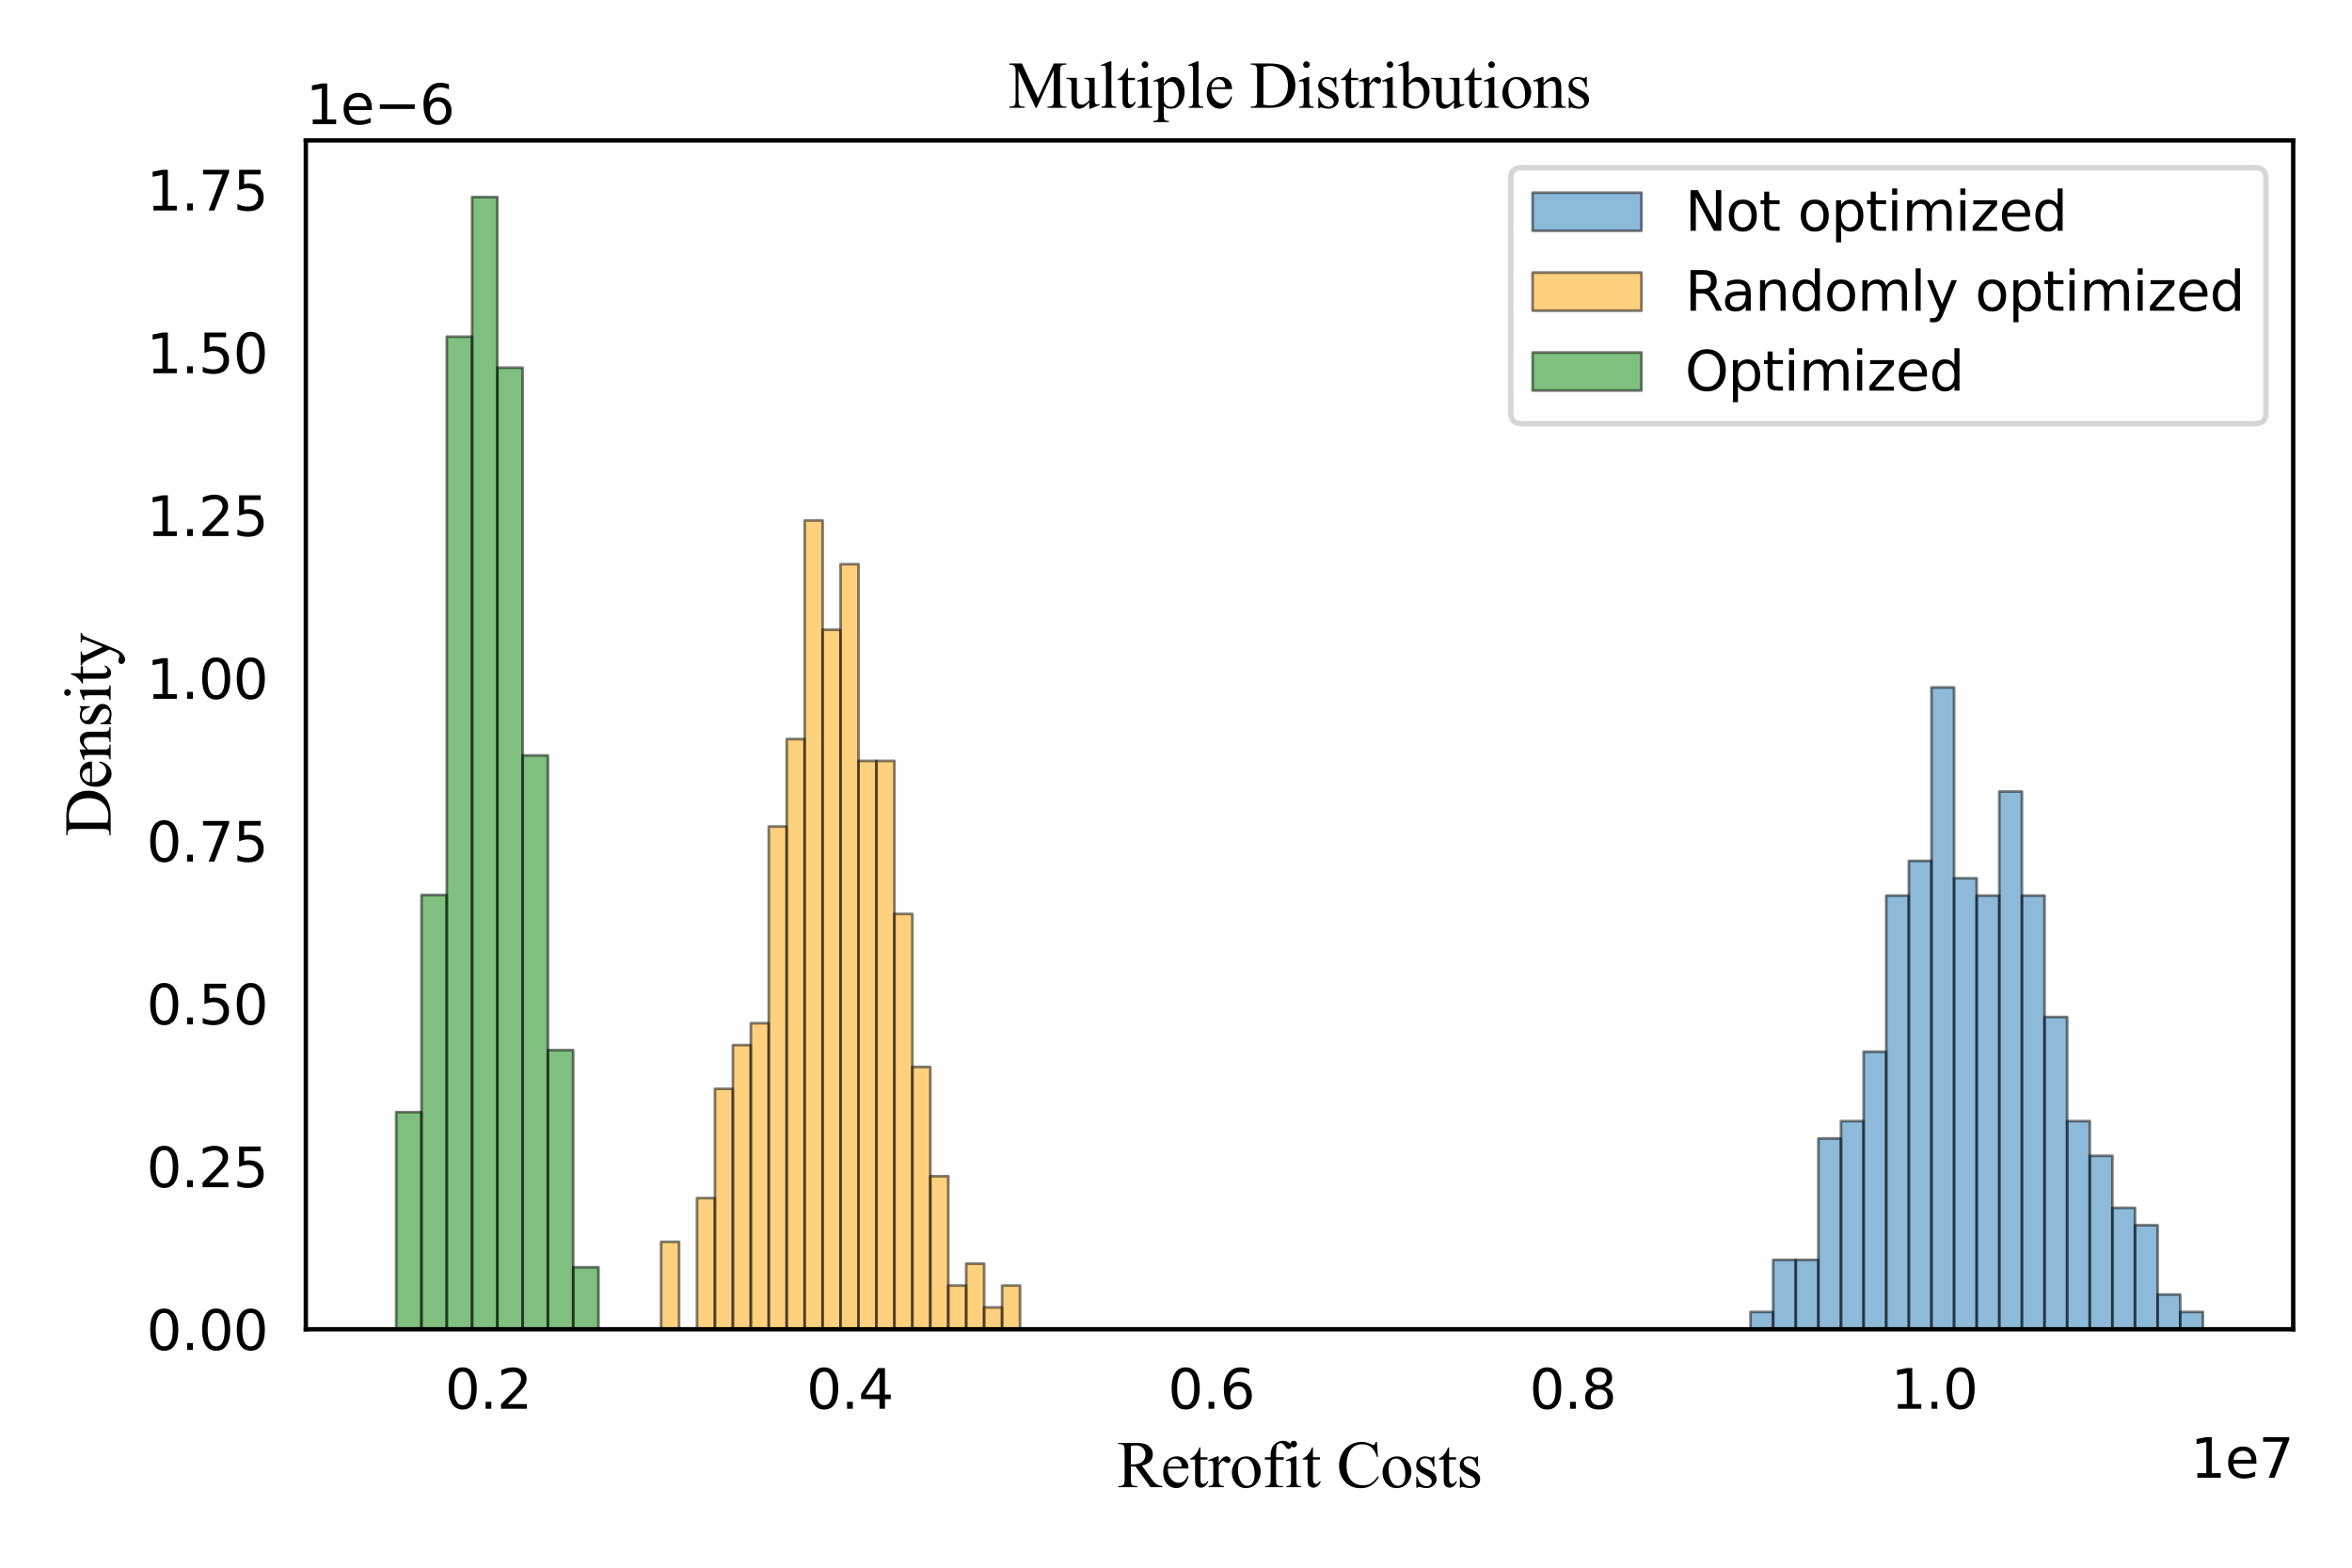 <?xml version="1.0" encoding="utf-8" standalone="no"?>
<!DOCTYPE svg PUBLIC "-//W3C//DTD SVG 1.1//EN"
  "http://www.w3.org/Graphics/SVG/1.1/DTD/svg11.dtd">
<svg xmlns:xlink="http://www.w3.org/1999/xlink" width="432pt" height="288pt" viewBox="0 0 432 288" xmlns="http://www.w3.org/2000/svg" version="1.1">
 <defs>
  <style type="text/css">*{stroke-linejoin: round; stroke-linecap: butt}</style>
 </defs>
 <g id="figure_1">
  <g id="patch_1">
   <path d="M 0 288 
L 432 288 
L 432 0 
L 0 0 
z
" style="fill: #ffffff"/>
  </g>
  <g id="axes_1">
   <g id="patch_2">
    <path d="M 56.175 244.2 
L 421.2 244.2 
L 421.2 25.8 
L 56.175 25.8 
z
" style="fill: #ffffff"/>
   </g>
   <g id="patch_3">
    <path d="M 321.527 244.2 
L 325.681 244.2 
L 325.681 241.013 
L 321.527 241.013 
z
" clip-path="url(#p2fab0745d8)" style="fill: #1f77b4; opacity: 0.5; stroke: #000000; stroke-width: 0.5; stroke-linejoin: miter"/>
   </g>
   <g id="patch_4">
    <path d="M 325.681 244.2 
L 329.835 244.2 
L 329.835 231.453 
L 325.681 231.453 
z
" clip-path="url(#p2fab0745d8)" style="fill: #1f77b4; opacity: 0.5; stroke: #000000; stroke-width: 0.5; stroke-linejoin: miter"/>
   </g>
   <g id="patch_5">
    <path d="M 329.835 244.2 
L 333.989 244.2 
L 333.989 231.453 
L 329.835 231.453 
z
" clip-path="url(#p2fab0745d8)" style="fill: #1f77b4; opacity: 0.5; stroke: #000000; stroke-width: 0.5; stroke-linejoin: miter"/>
   </g>
   <g id="patch_6">
    <path d="M 333.989 244.2 
L 338.143 244.2 
L 338.143 209.146 
L 333.989 209.146 
z
" clip-path="url(#p2fab0745d8)" style="fill: #1f77b4; opacity: 0.5; stroke: #000000; stroke-width: 0.5; stroke-linejoin: miter"/>
   </g>
   <g id="patch_7">
    <path d="M 338.143 244.2 
L 342.297 244.2 
L 342.297 205.96 
L 338.143 205.96 
z
" clip-path="url(#p2fab0745d8)" style="fill: #1f77b4; opacity: 0.5; stroke: #000000; stroke-width: 0.5; stroke-linejoin: miter"/>
   </g>
   <g id="patch_8">
    <path d="M 342.297 244.2 
L 346.452 244.2 
L 346.452 193.213 
L 342.297 193.213 
z
" clip-path="url(#p2fab0745d8)" style="fill: #1f77b4; opacity: 0.5; stroke: #000000; stroke-width: 0.5; stroke-linejoin: miter"/>
   </g>
   <g id="patch_9">
    <path d="M 346.452 244.2 
L 350.606 244.2 
L 350.606 164.533 
L 346.452 164.533 
z
" clip-path="url(#p2fab0745d8)" style="fill: #1f77b4; opacity: 0.5; stroke: #000000; stroke-width: 0.5; stroke-linejoin: miter"/>
   </g>
   <g id="patch_10">
    <path d="M 350.606 244.2 
L 354.76 244.2 
L 354.76 158.159 
L 350.606 158.159 
z
" clip-path="url(#p2fab0745d8)" style="fill: #1f77b4; opacity: 0.5; stroke: #000000; stroke-width: 0.5; stroke-linejoin: miter"/>
   </g>
   <g id="patch_11">
    <path d="M 354.76 244.2 
L 358.914 244.2 
L 358.914 126.292 
L 354.76 126.292 
z
" clip-path="url(#p2fab0745d8)" style="fill: #1f77b4; opacity: 0.5; stroke: #000000; stroke-width: 0.5; stroke-linejoin: miter"/>
   </g>
   <g id="patch_12">
    <path d="M 358.914 244.2 
L 363.068 244.2 
L 363.068 161.346 
L 358.914 161.346 
z
" clip-path="url(#p2fab0745d8)" style="fill: #1f77b4; opacity: 0.5; stroke: #000000; stroke-width: 0.5; stroke-linejoin: miter"/>
   </g>
   <g id="patch_13">
    <path d="M 363.068 244.2 
L 367.222 244.2 
L 367.222 164.533 
L 363.068 164.533 
z
" clip-path="url(#p2fab0745d8)" style="fill: #1f77b4; opacity: 0.5; stroke: #000000; stroke-width: 0.5; stroke-linejoin: miter"/>
   </g>
   <g id="patch_14">
    <path d="M 367.222 244.2 
L 371.376 244.2 
L 371.376 145.412 
L 367.222 145.412 
z
" clip-path="url(#p2fab0745d8)" style="fill: #1f77b4; opacity: 0.5; stroke: #000000; stroke-width: 0.5; stroke-linejoin: miter"/>
   </g>
   <g id="patch_15">
    <path d="M 371.376 244.2 
L 375.53 244.2 
L 375.53 164.533 
L 371.376 164.533 
z
" clip-path="url(#p2fab0745d8)" style="fill: #1f77b4; opacity: 0.5; stroke: #000000; stroke-width: 0.5; stroke-linejoin: miter"/>
   </g>
   <g id="patch_16">
    <path d="M 375.53 244.2 
L 379.684 244.2 
L 379.684 186.839 
L 375.53 186.839 
z
" clip-path="url(#p2fab0745d8)" style="fill: #1f77b4; opacity: 0.5; stroke: #000000; stroke-width: 0.5; stroke-linejoin: miter"/>
   </g>
   <g id="patch_17">
    <path d="M 379.684 244.2 
L 383.838 244.2 
L 383.838 205.96 
L 379.684 205.96 
z
" clip-path="url(#p2fab0745d8)" style="fill: #1f77b4; opacity: 0.5; stroke: #000000; stroke-width: 0.5; stroke-linejoin: miter"/>
   </g>
   <g id="patch_18">
    <path d="M 383.838 244.2 
L 387.992 244.2 
L 387.992 212.333 
L 383.838 212.333 
z
" clip-path="url(#p2fab0745d8)" style="fill: #1f77b4; opacity: 0.5; stroke: #000000; stroke-width: 0.5; stroke-linejoin: miter"/>
   </g>
   <g id="patch_19">
    <path d="M 387.992 244.2 
L 392.146 244.2 
L 392.146 221.893 
L 387.992 221.893 
z
" clip-path="url(#p2fab0745d8)" style="fill: #1f77b4; opacity: 0.5; stroke: #000000; stroke-width: 0.5; stroke-linejoin: miter"/>
   </g>
   <g id="patch_20">
    <path d="M 392.146 244.2 
L 396.3 244.2 
L 396.3 225.08 
L 392.146 225.08 
z
" clip-path="url(#p2fab0745d8)" style="fill: #1f77b4; opacity: 0.5; stroke: #000000; stroke-width: 0.5; stroke-linejoin: miter"/>
   </g>
   <g id="patch_21">
    <path d="M 396.3 244.2 
L 400.454 244.2 
L 400.454 237.827 
L 396.3 237.827 
z
" clip-path="url(#p2fab0745d8)" style="fill: #1f77b4; opacity: 0.5; stroke: #000000; stroke-width: 0.5; stroke-linejoin: miter"/>
   </g>
   <g id="patch_22">
    <path d="M 400.454 244.2 
L 404.608 244.2 
L 404.608 241.013 
L 400.454 241.013 
z
" clip-path="url(#p2fab0745d8)" style="fill: #1f77b4; opacity: 0.5; stroke: #000000; stroke-width: 0.5; stroke-linejoin: miter"/>
   </g>
   <g id="patch_23">
    <path d="M 121.429 244.2 
L 124.725 244.2 
L 124.725 228.137 
L 121.429 228.137 
z
" clip-path="url(#p2fab0745d8)" style="fill: #ffa500; opacity: 0.5; stroke: #000000; stroke-width: 0.5; stroke-linejoin: miter"/>
   </g>
   <g id="patch_24">
    <path d="M 124.725 244.2 
L 128.022 244.2 
L 128.022 244.2 
L 124.725 244.2 
z
" clip-path="url(#p2fab0745d8)" style="fill: #ffa500; opacity: 0.5; stroke: #000000; stroke-width: 0.5; stroke-linejoin: miter"/>
   </g>
   <g id="patch_25">
    <path d="M 128.022 244.2 
L 131.318 244.2 
L 131.318 220.105 
L 128.022 220.105 
z
" clip-path="url(#p2fab0745d8)" style="fill: #ffa500; opacity: 0.5; stroke: #000000; stroke-width: 0.5; stroke-linejoin: miter"/>
   </g>
   <g id="patch_26">
    <path d="M 131.318 244.2 
L 134.615 244.2 
L 134.615 200.027 
L 131.318 200.027 
z
" clip-path="url(#p2fab0745d8)" style="fill: #ffa500; opacity: 0.5; stroke: #000000; stroke-width: 0.5; stroke-linejoin: miter"/>
   </g>
   <g id="patch_27">
    <path d="M 134.615 244.2 
L 137.911 244.2 
L 137.911 191.995 
L 134.615 191.995 
z
" clip-path="url(#p2fab0745d8)" style="fill: #ffa500; opacity: 0.5; stroke: #000000; stroke-width: 0.5; stroke-linejoin: miter"/>
   </g>
   <g id="patch_28">
    <path d="M 137.911 244.2 
L 141.208 244.2 
L 141.208 187.979 
L 137.911 187.979 
z
" clip-path="url(#p2fab0745d8)" style="fill: #ffa500; opacity: 0.5; stroke: #000000; stroke-width: 0.5; stroke-linejoin: miter"/>
   </g>
   <g id="patch_29">
    <path d="M 141.208 244.2 
L 144.504 244.2 
L 144.504 151.838 
L 141.208 151.838 
z
" clip-path="url(#p2fab0745d8)" style="fill: #ffa500; opacity: 0.5; stroke: #000000; stroke-width: 0.5; stroke-linejoin: miter"/>
   </g>
   <g id="patch_30">
    <path d="M 144.504 244.2 
L 147.8 244.2 
L 147.8 135.775 
L 144.504 135.775 
z
" clip-path="url(#p2fab0745d8)" style="fill: #ffa500; opacity: 0.5; stroke: #000000; stroke-width: 0.5; stroke-linejoin: miter"/>
   </g>
   <g id="patch_31">
    <path d="M 147.8 244.2 
L 151.097 244.2 
L 151.097 95.617 
L 147.8 95.617 
z
" clip-path="url(#p2fab0745d8)" style="fill: #ffa500; opacity: 0.5; stroke: #000000; stroke-width: 0.5; stroke-linejoin: miter"/>
   </g>
   <g id="patch_32">
    <path d="M 151.097 244.2 
L 154.393 244.2 
L 154.393 115.696 
L 151.097 115.696 
z
" clip-path="url(#p2fab0745d8)" style="fill: #ffa500; opacity: 0.5; stroke: #000000; stroke-width: 0.5; stroke-linejoin: miter"/>
   </g>
   <g id="patch_33">
    <path d="M 154.393 244.2 
L 157.69 244.2 
L 157.69 103.649 
L 154.393 103.649 
z
" clip-path="url(#p2fab0745d8)" style="fill: #ffa500; opacity: 0.5; stroke: #000000; stroke-width: 0.5; stroke-linejoin: miter"/>
   </g>
   <g id="patch_34">
    <path d="M 157.69 244.2 
L 160.986 244.2 
L 160.986 139.79 
L 157.69 139.79 
z
" clip-path="url(#p2fab0745d8)" style="fill: #ffa500; opacity: 0.5; stroke: #000000; stroke-width: 0.5; stroke-linejoin: miter"/>
   </g>
   <g id="patch_35">
    <path d="M 160.986 244.2 
L 164.283 244.2 
L 164.283 139.79 
L 160.986 139.79 
z
" clip-path="url(#p2fab0745d8)" style="fill: #ffa500; opacity: 0.5; stroke: #000000; stroke-width: 0.5; stroke-linejoin: miter"/>
   </g>
   <g id="patch_36">
    <path d="M 164.283 244.2 
L 167.579 244.2 
L 167.579 167.901 
L 164.283 167.901 
z
" clip-path="url(#p2fab0745d8)" style="fill: #ffa500; opacity: 0.5; stroke: #000000; stroke-width: 0.5; stroke-linejoin: miter"/>
   </g>
   <g id="patch_37">
    <path d="M 167.579 244.2 
L 170.875 244.2 
L 170.875 196.011 
L 167.579 196.011 
z
" clip-path="url(#p2fab0745d8)" style="fill: #ffa500; opacity: 0.5; stroke: #000000; stroke-width: 0.5; stroke-linejoin: miter"/>
   </g>
   <g id="patch_38">
    <path d="M 170.875 244.2 
L 174.172 244.2 
L 174.172 216.09 
L 170.875 216.09 
z
" clip-path="url(#p2fab0745d8)" style="fill: #ffa500; opacity: 0.5; stroke: #000000; stroke-width: 0.5; stroke-linejoin: miter"/>
   </g>
   <g id="patch_39">
    <path d="M 174.172 244.2 
L 177.468 244.2 
L 177.468 236.168 
L 174.172 236.168 
z
" clip-path="url(#p2fab0745d8)" style="fill: #ffa500; opacity: 0.5; stroke: #000000; stroke-width: 0.5; stroke-linejoin: miter"/>
   </g>
   <g id="patch_40">
    <path d="M 177.468 244.2 
L 180.765 244.2 
L 180.765 232.153 
L 177.468 232.153 
z
" clip-path="url(#p2fab0745d8)" style="fill: #ffa500; opacity: 0.5; stroke: #000000; stroke-width: 0.5; stroke-linejoin: miter"/>
   </g>
   <g id="patch_41">
    <path d="M 180.765 244.2 
L 184.061 244.2 
L 184.061 240.184 
L 180.765 240.184 
z
" clip-path="url(#p2fab0745d8)" style="fill: #ffa500; opacity: 0.5; stroke: #000000; stroke-width: 0.5; stroke-linejoin: miter"/>
   </g>
   <g id="patch_42">
    <path d="M 184.061 244.2 
L 187.358 244.2 
L 187.358 236.168 
L 184.061 236.168 
z
" clip-path="url(#p2fab0745d8)" style="fill: #ffa500; opacity: 0.5; stroke: #000000; stroke-width: 0.5; stroke-linejoin: miter"/>
   </g>
   <g id="patch_43">
    <path d="M 72.767 244.2 
L 77.413 244.2 
L 77.413 204.31 
L 72.767 204.31 
z
" clip-path="url(#p2fab0745d8)" style="fill: #008000; opacity: 0.5; stroke: #000000; stroke-width: 0.5; stroke-linejoin: miter"/>
   </g>
   <g id="patch_44">
    <path d="M 77.413 244.2 
L 82.059 244.2 
L 82.059 164.419 
L 77.413 164.419 
z
" clip-path="url(#p2fab0745d8)" style="fill: #008000; opacity: 0.5; stroke: #000000; stroke-width: 0.5; stroke-linejoin: miter"/>
   </g>
   <g id="patch_45">
    <path d="M 82.059 244.2 
L 86.705 244.2 
L 86.705 61.844 
L 82.059 61.844 
z
" clip-path="url(#p2fab0745d8)" style="fill: #008000; opacity: 0.5; stroke: #000000; stroke-width: 0.5; stroke-linejoin: miter"/>
   </g>
   <g id="patch_46">
    <path d="M 86.705 244.2 
L 91.351 244.2 
L 91.351 36.2 
L 86.705 36.2 
z
" clip-path="url(#p2fab0745d8)" style="fill: #008000; opacity: 0.5; stroke: #000000; stroke-width: 0.5; stroke-linejoin: miter"/>
   </g>
   <g id="patch_47">
    <path d="M 91.351 244.2 
L 95.997 244.2 
L 95.997 67.542 
L 91.351 67.542 
z
" clip-path="url(#p2fab0745d8)" style="fill: #008000; opacity: 0.5; stroke: #000000; stroke-width: 0.5; stroke-linejoin: miter"/>
   </g>
   <g id="patch_48">
    <path d="M 95.997 244.2 
L 100.642 244.2 
L 100.642 138.775 
L 95.997 138.775 
z
" clip-path="url(#p2fab0745d8)" style="fill: #008000; opacity: 0.5; stroke: #000000; stroke-width: 0.5; stroke-linejoin: miter"/>
   </g>
   <g id="patch_49">
    <path d="M 100.642 244.2 
L 105.288 244.2 
L 105.288 192.912 
L 100.642 192.912 
z
" clip-path="url(#p2fab0745d8)" style="fill: #008000; opacity: 0.5; stroke: #000000; stroke-width: 0.5; stroke-linejoin: miter"/>
   </g>
   <g id="patch_50">
    <path d="M 105.288 244.2 
L 109.934 244.2 
L 109.934 232.803 
L 105.288 232.803 
z
" clip-path="url(#p2fab0745d8)" style="fill: #008000; opacity: 0.5; stroke: #000000; stroke-width: 0.5; stroke-linejoin: miter"/>
   </g>
   <g id="matplotlib.axis_1">
    <g id="xtick_1">
     <g id="text_1">
      <!-- 0.2 -->
      <g transform="translate(81.732 258.798) scale(0.1 -0.1)">
       <defs>
        <path id="DejaVuSans-30" d="M 2034 4250 
Q 1547 4250 1301 3770 
Q 1056 3291 1056 2328 
Q 1056 1369 1301 889 
Q 1547 409 2034 409 
Q 2525 409 2770 889 
Q 3016 1369 3016 2328 
Q 3016 3291 2770 3770 
Q 2525 4250 2034 4250 
z
M 2034 4750 
Q 2819 4750 3233 4129 
Q 3647 3509 3647 2328 
Q 3647 1150 3233 529 
Q 2819 -91 2034 -91 
Q 1250 -91 836 529 
Q 422 1150 422 2328 
Q 422 3509 836 4129 
Q 1250 4750 2034 4750 
z
" transform="scale(0.016)"/>
        <path id="DejaVuSans-2e" d="M 684 794 
L 1344 794 
L 1344 0 
L 684 0 
L 684 794 
z
" transform="scale(0.016)"/>
        <path id="DejaVuSans-32" d="M 1228 531 
L 3431 531 
L 3431 0 
L 469 0 
L 469 531 
Q 828 903 1448 1529 
Q 2069 2156 2228 2338 
Q 2531 2678 2651 2914 
Q 2772 3150 2772 3378 
Q 2772 3750 2511 3984 
Q 2250 4219 1831 4219 
Q 1534 4219 1204 4116 
Q 875 4013 500 3803 
L 500 4441 
Q 881 4594 1212 4672 
Q 1544 4750 1819 4750 
Q 2544 4750 2975 4387 
Q 3406 4025 3406 3419 
Q 3406 3131 3298 2873 
Q 3191 2616 2906 2266 
Q 2828 2175 2409 1742 
Q 1991 1309 1228 531 
z
" transform="scale(0.016)"/>
       </defs>
       <use xlink:href="#DejaVuSans-30"/>
       <use xlink:href="#DejaVuSans-2e" x="63.623"/>
       <use xlink:href="#DejaVuSans-32" x="95.41"/>
      </g>
     </g>
    </g>
    <g id="xtick_2">
     <g id="text_2">
      <!-- 0.4 -->
      <g transform="translate(148.127 258.798) scale(0.1 -0.1)">
       <defs>
        <path id="DejaVuSans-34" d="M 2419 4116 
L 825 1625 
L 2419 1625 
L 2419 4116 
z
M 2253 4666 
L 3047 4666 
L 3047 1625 
L 3713 1625 
L 3713 1100 
L 3047 1100 
L 3047 0 
L 2419 0 
L 2419 1100 
L 313 1100 
L 313 1709 
L 2253 4666 
z
" transform="scale(0.016)"/>
       </defs>
       <use xlink:href="#DejaVuSans-30"/>
       <use xlink:href="#DejaVuSans-2e" x="63.623"/>
       <use xlink:href="#DejaVuSans-34" x="95.41"/>
      </g>
     </g>
    </g>
    <g id="xtick_3">
     <g id="text_3">
      <!-- 0.6 -->
      <g transform="translate(214.523 258.798) scale(0.1 -0.1)">
       <defs>
        <path id="DejaVuSans-36" d="M 2113 2584 
Q 1688 2584 1439 2293 
Q 1191 2003 1191 1497 
Q 1191 994 1439 701 
Q 1688 409 2113 409 
Q 2538 409 2786 701 
Q 3034 994 3034 1497 
Q 3034 2003 2786 2293 
Q 2538 2584 2113 2584 
z
M 3366 4563 
L 3366 3988 
Q 3128 4100 2886 4159 
Q 2644 4219 2406 4219 
Q 1781 4219 1451 3797 
Q 1122 3375 1075 2522 
Q 1259 2794 1537 2939 
Q 1816 3084 2150 3084 
Q 2853 3084 3261 2657 
Q 3669 2231 3669 1497 
Q 3669 778 3244 343 
Q 2819 -91 2113 -91 
Q 1303 -91 875 529 
Q 447 1150 447 2328 
Q 447 3434 972 4092 
Q 1497 4750 2381 4750 
Q 2619 4750 2861 4703 
Q 3103 4656 3366 4563 
z
" transform="scale(0.016)"/>
       </defs>
       <use xlink:href="#DejaVuSans-30"/>
       <use xlink:href="#DejaVuSans-2e" x="63.623"/>
       <use xlink:href="#DejaVuSans-36" x="95.41"/>
      </g>
     </g>
    </g>
    <g id="xtick_4">
     <g id="text_4">
      <!-- 0.8 -->
      <g transform="translate(280.919 258.798) scale(0.1 -0.1)">
       <defs>
        <path id="DejaVuSans-38" d="M 2034 2216 
Q 1584 2216 1326 1975 
Q 1069 1734 1069 1313 
Q 1069 891 1326 650 
Q 1584 409 2034 409 
Q 2484 409 2743 651 
Q 3003 894 3003 1313 
Q 3003 1734 2745 1975 
Q 2488 2216 2034 2216 
z
M 1403 2484 
Q 997 2584 770 2862 
Q 544 3141 544 3541 
Q 544 4100 942 4425 
Q 1341 4750 2034 4750 
Q 2731 4750 3128 4425 
Q 3525 4100 3525 3541 
Q 3525 3141 3298 2862 
Q 3072 2584 2669 2484 
Q 3125 2378 3379 2068 
Q 3634 1759 3634 1313 
Q 3634 634 3220 271 
Q 2806 -91 2034 -91 
Q 1263 -91 848 271 
Q 434 634 434 1313 
Q 434 1759 690 2068 
Q 947 2378 1403 2484 
z
M 1172 3481 
Q 1172 3119 1398 2916 
Q 1625 2713 2034 2713 
Q 2441 2713 2670 2916 
Q 2900 3119 2900 3481 
Q 2900 3844 2670 4047 
Q 2441 4250 2034 4250 
Q 1625 4250 1398 4047 
Q 1172 3844 1172 3481 
z
" transform="scale(0.016)"/>
       </defs>
       <use xlink:href="#DejaVuSans-30"/>
       <use xlink:href="#DejaVuSans-2e" x="63.623"/>
       <use xlink:href="#DejaVuSans-38" x="95.41"/>
      </g>
     </g>
    </g>
    <g id="xtick_5">
     <g id="text_5">
      <!-- 1.0 -->
      <g transform="translate(347.315 258.798) scale(0.1 -0.1)">
       <defs>
        <path id="DejaVuSans-31" d="M 794 531 
L 1825 531 
L 1825 4091 
L 703 3866 
L 703 4441 
L 1819 4666 
L 2450 4666 
L 2450 531 
L 3481 531 
L 3481 0 
L 794 0 
L 794 531 
z
" transform="scale(0.016)"/>
       </defs>
       <use xlink:href="#DejaVuSans-31"/>
       <use xlink:href="#DejaVuSans-2e" x="63.623"/>
       <use xlink:href="#DejaVuSans-30" x="95.41"/>
      </g>
     </g>
    </g>
    <g id="text_6">
     <!-- Retrofit Costs -->
     <g transform="translate(205.186 273.211) scale(0.12 -0.12)">
      <defs>
       <path id="TimesNewRomanPSMT-52" d="M 4325 0 
L 3194 0 
L 1759 1981 
Q 1600 1975 1500 1975 
Q 1459 1975 1412 1976 
Q 1366 1978 1316 1981 
L 1316 750 
Q 1316 350 1403 253 
Q 1522 116 1759 116 
L 1925 116 
L 1925 0 
L 109 0 
L 109 116 
L 269 116 
Q 538 116 653 291 
Q 719 388 719 750 
L 719 3488 
Q 719 3888 631 3984 
Q 509 4122 269 4122 
L 109 4122 
L 109 4238 
L 1653 4238 
Q 2328 4238 2648 4139 
Q 2969 4041 3192 3777 
Q 3416 3513 3416 3147 
Q 3416 2756 3161 2468 
Q 2906 2181 2372 2063 
L 3247 847 
Q 3547 428 3762 290 
Q 3978 153 4325 116 
L 4325 0 
z
M 1316 2178 
Q 1375 2178 1419 2176 
Q 1463 2175 1491 2175 
Q 2097 2175 2405 2437 
Q 2713 2700 2713 3106 
Q 2713 3503 2464 3751 
Q 2216 4000 1806 4000 
Q 1625 4000 1316 3941 
L 1316 2178 
z
" transform="scale(0.016)"/>
       <path id="TimesNewRomanPSMT-65" d="M 681 1784 
Q 678 1147 991 784 
Q 1303 422 1725 422 
Q 2006 422 2214 576 
Q 2422 731 2563 1106 
L 2659 1044 
Q 2594 616 2278 264 
Q 1963 -88 1488 -88 
Q 972 -88 605 314 
Q 238 716 238 1394 
Q 238 2128 614 2539 
Q 991 2950 1559 2950 
Q 2041 2950 2350 2633 
Q 2659 2316 2659 1784 
L 681 1784 
z
M 681 1966 
L 2006 1966 
Q 1991 2241 1941 2353 
Q 1863 2528 1708 2628 
Q 1553 2728 1384 2728 
Q 1125 2728 920 2526 
Q 716 2325 681 1966 
z
" transform="scale(0.016)"/>
       <path id="TimesNewRomanPSMT-74" d="M 1031 3803 
L 1031 2863 
L 1700 2863 
L 1700 2644 
L 1031 2644 
L 1031 788 
Q 1031 509 1111 412 
Q 1191 316 1316 316 
Q 1419 316 1516 380 
Q 1613 444 1666 569 
L 1788 569 
Q 1678 263 1478 108 
Q 1278 -47 1066 -47 
Q 922 -47 784 33 
Q 647 113 581 261 
Q 516 409 516 719 
L 516 2644 
L 63 2644 
L 63 2747 
Q 234 2816 414 2980 
Q 594 3144 734 3369 
Q 806 3488 934 3803 
L 1031 3803 
z
" transform="scale(0.016)"/>
       <path id="TimesNewRomanPSMT-72" d="M 1038 2947 
L 1038 2303 
Q 1397 2947 1775 2947 
Q 1947 2947 2059 2842 
Q 2172 2738 2172 2600 
Q 2172 2478 2090 2393 
Q 2009 2309 1897 2309 
Q 1788 2309 1652 2417 
Q 1516 2525 1450 2525 
Q 1394 2525 1328 2463 
Q 1188 2334 1038 2041 
L 1038 669 
Q 1038 431 1097 309 
Q 1138 225 1241 169 
Q 1344 113 1538 113 
L 1538 0 
L 72 0 
L 72 113 
Q 291 113 397 181 
Q 475 231 506 341 
Q 522 394 522 644 
L 522 1753 
Q 522 2253 501 2348 
Q 481 2444 426 2487 
Q 372 2531 291 2531 
Q 194 2531 72 2484 
L 41 2597 
L 906 2947 
L 1038 2947 
z
" transform="scale(0.016)"/>
       <path id="TimesNewRomanPSMT-6f" d="M 1600 2947 
Q 2250 2947 2644 2453 
Q 2978 2031 2978 1484 
Q 2978 1100 2793 706 
Q 2609 313 2286 112 
Q 1963 -88 1566 -88 
Q 919 -88 538 428 
Q 216 863 216 1403 
Q 216 1797 411 2186 
Q 606 2575 925 2761 
Q 1244 2947 1600 2947 
z
M 1503 2744 
Q 1338 2744 1170 2645 
Q 1003 2547 900 2300 
Q 797 2053 797 1666 
Q 797 1041 1045 587 
Q 1294 134 1700 134 
Q 2003 134 2200 384 
Q 2397 634 2397 1244 
Q 2397 2006 2069 2444 
Q 1847 2744 1503 2744 
z
" transform="scale(0.016)"/>
       <path id="TimesNewRomanPSMT-66" d="M 1319 2638 
L 1319 756 
Q 1319 356 1406 250 
Q 1522 113 1716 113 
L 1975 113 
L 1975 0 
L 266 0 
L 266 113 
L 394 113 
Q 519 113 622 175 
Q 725 238 764 344 
Q 803 450 803 756 
L 803 2638 
L 247 2638 
L 247 2863 
L 803 2863 
L 803 3050 
Q 803 3478 940 3775 
Q 1078 4072 1361 4255 
Q 1644 4438 1997 4438 
Q 2325 4438 2600 4225 
Q 2781 4084 2781 3909 
Q 2781 3816 2700 3733 
Q 2619 3650 2525 3650 
Q 2453 3650 2373 3701 
Q 2294 3753 2178 3923 
Q 2063 4094 1966 4153 
Q 1869 4213 1750 4213 
Q 1606 4213 1506 4136 
Q 1406 4059 1362 3898 
Q 1319 3738 1319 3069 
L 1319 2863 
L 2056 2863 
L 2056 2638 
L 1319 2638 
z
" transform="scale(0.016)"/>
       <path id="TimesNewRomanPSMT-69" d="M 928 4444 
Q 1059 4444 1151 4351 
Q 1244 4259 1244 4128 
Q 1244 3997 1151 3903 
Q 1059 3809 928 3809 
Q 797 3809 703 3903 
Q 609 3997 609 4128 
Q 609 4259 701 4351 
Q 794 4444 928 4444 
z
M 1188 2947 
L 1188 647 
Q 1188 378 1227 289 
Q 1266 200 1342 156 
Q 1419 113 1622 113 
L 1622 0 
L 231 0 
L 231 113 
Q 441 113 512 153 
Q 584 194 626 287 
Q 669 381 669 647 
L 669 1750 
Q 669 2216 641 2353 
Q 619 2453 572 2492 
Q 525 2531 444 2531 
Q 356 2531 231 2484 
L 188 2597 
L 1050 2947 
L 1188 2947 
z
" transform="scale(0.016)"/>
       <path id="TimesNewRomanPSMT-20" transform="scale(0.016)"/>
       <path id="TimesNewRomanPSMT-43" d="M 3853 4334 
L 3950 2894 
L 3853 2894 
Q 3659 3541 3300 3825 
Q 2941 4109 2438 4109 
Q 2016 4109 1675 3895 
Q 1334 3681 1139 3212 
Q 944 2744 944 2047 
Q 944 1472 1128 1050 
Q 1313 628 1683 403 
Q 2053 178 2528 178 
Q 2941 178 3256 354 
Q 3572 531 3950 1056 
L 4047 994 
Q 3728 428 3303 165 
Q 2878 -97 2294 -97 
Q 1241 -97 663 684 
Q 231 1266 231 2053 
Q 231 2688 515 3219 
Q 800 3750 1298 4042 
Q 1797 4334 2388 4334 
Q 2847 4334 3294 4109 
Q 3425 4041 3481 4041 
Q 3566 4041 3628 4100 
Q 3709 4184 3744 4334 
L 3853 4334 
z
" transform="scale(0.016)"/>
       <path id="TimesNewRomanPSMT-73" d="M 2050 2947 
L 2050 1972 
L 1947 1972 
Q 1828 2431 1642 2597 
Q 1456 2763 1169 2763 
Q 950 2763 815 2647 
Q 681 2531 681 2391 
Q 681 2216 781 2091 
Q 878 1963 1175 1819 
L 1631 1597 
Q 2266 1288 2266 781 
Q 2266 391 1970 151 
Q 1675 -88 1309 -88 
Q 1047 -88 709 6 
Q 606 38 541 38 
Q 469 38 428 -44 
L 325 -44 
L 325 978 
L 428 978 
Q 516 541 762 319 
Q 1009 97 1316 97 
Q 1531 97 1667 223 
Q 1803 350 1803 528 
Q 1803 744 1651 891 
Q 1500 1038 1047 1263 
Q 594 1488 453 1669 
Q 313 1847 313 2119 
Q 313 2472 555 2709 
Q 797 2947 1181 2947 
Q 1350 2947 1591 2875 
Q 1750 2828 1803 2828 
Q 1853 2828 1881 2850 
Q 1909 2872 1947 2947 
L 2050 2947 
z
" transform="scale(0.016)"/>
      </defs>
      <use xlink:href="#TimesNewRomanPSMT-52"/>
      <use xlink:href="#TimesNewRomanPSMT-65" x="66.699"/>
      <use xlink:href="#TimesNewRomanPSMT-74" x="111.084"/>
      <use xlink:href="#TimesNewRomanPSMT-72" x="138.867"/>
      <use xlink:href="#TimesNewRomanPSMT-6f" x="172.168"/>
      <use xlink:href="#TimesNewRomanPSMT-66" x="222.168"/>
      <use xlink:href="#TimesNewRomanPSMT-69" x="255.469"/>
      <use xlink:href="#TimesNewRomanPSMT-74" x="283.252"/>
      <use xlink:href="#TimesNewRomanPSMT-20" x="311.035"/>
      <use xlink:href="#TimesNewRomanPSMT-43" x="336.035"/>
      <use xlink:href="#TimesNewRomanPSMT-6f" x="402.734"/>
      <use xlink:href="#TimesNewRomanPSMT-73" x="452.734"/>
      <use xlink:href="#TimesNewRomanPSMT-74" x="491.65"/>
      <use xlink:href="#TimesNewRomanPSMT-73" x="519.434"/>
     </g>
    </g>
    <g id="text_7">
     <!-- 1e7 -->
     <g transform="translate(402.322 271.477) scale(0.1 -0.1)">
      <defs>
       <path id="DejaVuSans-65" d="M 3597 1894 
L 3597 1613 
L 953 1613 
Q 991 1019 1311 708 
Q 1631 397 2203 397 
Q 2534 397 2845 478 
Q 3156 559 3463 722 
L 3463 178 
Q 3153 47 2828 -22 
Q 2503 -91 2169 -91 
Q 1331 -91 842 396 
Q 353 884 353 1716 
Q 353 2575 817 3079 
Q 1281 3584 2069 3584 
Q 2775 3584 3186 3129 
Q 3597 2675 3597 1894 
z
M 3022 2063 
Q 3016 2534 2758 2815 
Q 2500 3097 2075 3097 
Q 1594 3097 1305 2825 
Q 1016 2553 972 2059 
L 3022 2063 
z
" transform="scale(0.016)"/>
       <path id="DejaVuSans-37" d="M 525 4666 
L 3525 4666 
L 3525 4397 
L 1831 0 
L 1172 0 
L 2766 4134 
L 525 4134 
L 525 4666 
z
" transform="scale(0.016)"/>
      </defs>
      <use xlink:href="#DejaVuSans-31"/>
      <use xlink:href="#DejaVuSans-65" x="63.623"/>
      <use xlink:href="#DejaVuSans-37" x="125.146"/>
     </g>
    </g>
   </g>
   <g id="matplotlib.axis_2">
    <g id="ytick_1">
     <g id="text_8">
      <!-- 0.00 -->
      <g transform="translate(26.909 247.999) scale(0.1 -0.1)">
       <use xlink:href="#DejaVuSans-30"/>
       <use xlink:href="#DejaVuSans-2e" x="63.623"/>
       <use xlink:href="#DejaVuSans-30" x="95.41"/>
       <use xlink:href="#DejaVuSans-30" x="159.033"/>
      </g>
     </g>
    </g>
    <g id="ytick_2">
     <g id="text_9">
      <!-- 0.25 -->
      <g transform="translate(26.909 218.093) scale(0.1 -0.1)">
       <defs>
        <path id="DejaVuSans-35" d="M 691 4666 
L 3169 4666 
L 3169 4134 
L 1269 4134 
L 1269 2991 
Q 1406 3038 1543 3061 
Q 1681 3084 1819 3084 
Q 2600 3084 3056 2656 
Q 3513 2228 3513 1497 
Q 3513 744 3044 326 
Q 2575 -91 1722 -91 
Q 1428 -91 1123 -41 
Q 819 9 494 109 
L 494 744 
Q 775 591 1075 516 
Q 1375 441 1709 441 
Q 2250 441 2565 725 
Q 2881 1009 2881 1497 
Q 2881 1984 2565 2268 
Q 2250 2553 1709 2553 
Q 1456 2553 1204 2497 
Q 953 2441 691 2322 
L 691 4666 
z
" transform="scale(0.016)"/>
       </defs>
       <use xlink:href="#DejaVuSans-30"/>
       <use xlink:href="#DejaVuSans-2e" x="63.623"/>
       <use xlink:href="#DejaVuSans-32" x="95.41"/>
       <use xlink:href="#DejaVuSans-35" x="159.033"/>
      </g>
     </g>
    </g>
    <g id="ytick_3">
     <g id="text_10">
      <!-- 0.50 -->
      <g transform="translate(26.909 188.187) scale(0.1 -0.1)">
       <use xlink:href="#DejaVuSans-30"/>
       <use xlink:href="#DejaVuSans-2e" x="63.623"/>
       <use xlink:href="#DejaVuSans-35" x="95.41"/>
       <use xlink:href="#DejaVuSans-30" x="159.033"/>
      </g>
     </g>
    </g>
    <g id="ytick_4">
     <g id="text_11">
      <!-- 0.75 -->
      <g transform="translate(26.909 158.281) scale(0.1 -0.1)">
       <use xlink:href="#DejaVuSans-30"/>
       <use xlink:href="#DejaVuSans-2e" x="63.623"/>
       <use xlink:href="#DejaVuSans-37" x="95.41"/>
       <use xlink:href="#DejaVuSans-35" x="159.033"/>
      </g>
     </g>
    </g>
    <g id="ytick_5">
     <g id="text_12">
      <!-- 1.00 -->
      <g transform="translate(26.909 128.374) scale(0.1 -0.1)">
       <use xlink:href="#DejaVuSans-31"/>
       <use xlink:href="#DejaVuSans-2e" x="63.623"/>
       <use xlink:href="#DejaVuSans-30" x="95.41"/>
       <use xlink:href="#DejaVuSans-30" x="159.033"/>
      </g>
     </g>
    </g>
    <g id="ytick_6">
     <g id="text_13">
      <!-- 1.25 -->
      <g transform="translate(26.909 98.468) scale(0.1 -0.1)">
       <use xlink:href="#DejaVuSans-31"/>
       <use xlink:href="#DejaVuSans-2e" x="63.623"/>
       <use xlink:href="#DejaVuSans-32" x="95.41"/>
       <use xlink:href="#DejaVuSans-35" x="159.033"/>
      </g>
     </g>
    </g>
    <g id="ytick_7">
     <g id="text_14">
      <!-- 1.50 -->
      <g transform="translate(26.909 68.562) scale(0.1 -0.1)">
       <use xlink:href="#DejaVuSans-31"/>
       <use xlink:href="#DejaVuSans-2e" x="63.623"/>
       <use xlink:href="#DejaVuSans-35" x="95.41"/>
       <use xlink:href="#DejaVuSans-30" x="159.033"/>
      </g>
     </g>
    </g>
    <g id="ytick_8">
     <g id="text_15">
      <!-- 1.75 -->
      <g transform="translate(26.909 38.656) scale(0.1 -0.1)">
       <use xlink:href="#DejaVuSans-31"/>
       <use xlink:href="#DejaVuSans-2e" x="63.623"/>
       <use xlink:href="#DejaVuSans-37" x="95.41"/>
       <use xlink:href="#DejaVuSans-35" x="159.033"/>
      </g>
     </g>
    </g>
    <g id="text_16">
     <!-- Density -->
     <g transform="translate(20.32 153.666) rotate(-90) scale(0.12 -0.12)">
      <defs>
       <path id="TimesNewRomanPSMT-44" d="M 109 0 
L 109 116 
L 269 116 
Q 538 116 650 288 
Q 719 391 719 750 
L 719 3488 
Q 719 3884 631 3984 
Q 509 4122 269 4122 
L 109 4122 
L 109 4238 
L 1834 4238 
Q 2784 4238 3279 4022 
Q 3775 3806 4076 3303 
Q 4378 2800 4378 2141 
Q 4378 1256 3841 663 
Q 3238 0 2003 0 
L 109 0 
z
M 1319 306 
Q 1716 219 1984 219 
Q 2709 219 3187 728 
Q 3666 1238 3666 2109 
Q 3666 2988 3187 3494 
Q 2709 4000 1959 4000 
Q 1678 4000 1319 3909 
L 1319 306 
z
" transform="scale(0.016)"/>
       <path id="TimesNewRomanPSMT-6e" d="M 1034 2341 
Q 1538 2947 1994 2947 
Q 2228 2947 2397 2830 
Q 2566 2713 2666 2444 
Q 2734 2256 2734 1869 
L 2734 647 
Q 2734 375 2778 278 
Q 2813 200 2889 156 
Q 2966 113 3172 113 
L 3172 0 
L 1756 0 
L 1756 113 
L 1816 113 
Q 2016 113 2095 173 
Q 2175 234 2206 353 
Q 2219 400 2219 647 
L 2219 1819 
Q 2219 2209 2117 2386 
Q 2016 2563 1775 2563 
Q 1403 2563 1034 2156 
L 1034 647 
Q 1034 356 1069 288 
Q 1113 197 1189 155 
Q 1266 113 1500 113 
L 1500 0 
L 84 0 
L 84 113 
L 147 113 
Q 366 113 442 223 
Q 519 334 519 647 
L 519 1709 
Q 519 2225 495 2337 
Q 472 2450 423 2490 
Q 375 2531 294 2531 
Q 206 2531 84 2484 
L 38 2597 
L 900 2947 
L 1034 2947 
L 1034 2341 
z
" transform="scale(0.016)"/>
       <path id="TimesNewRomanPSMT-79" d="M 38 2863 
L 1372 2863 
L 1372 2747 
L 1306 2747 
Q 1166 2747 1095 2686 
Q 1025 2625 1025 2534 
Q 1025 2413 1128 2197 
L 1825 753 
L 2466 2334 
Q 2519 2463 2519 2588 
Q 2519 2644 2497 2672 
Q 2472 2706 2419 2726 
Q 2366 2747 2231 2747 
L 2231 2863 
L 3163 2863 
L 3163 2747 
Q 3047 2734 2984 2696 
Q 2922 2659 2847 2556 
Q 2819 2513 2741 2316 
L 1575 -541 
Q 1406 -956 1132 -1168 
Q 859 -1381 606 -1381 
Q 422 -1381 303 -1275 
Q 184 -1169 184 -1031 
Q 184 -900 270 -820 
Q 356 -741 506 -741 
Q 609 -741 788 -809 
Q 913 -856 944 -856 
Q 1038 -856 1148 -759 
Q 1259 -663 1372 -384 
L 1575 113 
L 547 2272 
Q 500 2369 397 2513 
Q 319 2622 269 2659 
Q 197 2709 38 2747 
L 38 2863 
z
" transform="scale(0.016)"/>
      </defs>
      <use xlink:href="#TimesNewRomanPSMT-44"/>
      <use xlink:href="#TimesNewRomanPSMT-65" x="72.217"/>
      <use xlink:href="#TimesNewRomanPSMT-6e" x="116.602"/>
      <use xlink:href="#TimesNewRomanPSMT-73" x="166.602"/>
      <use xlink:href="#TimesNewRomanPSMT-69" x="205.518"/>
      <use xlink:href="#TimesNewRomanPSMT-74" x="233.301"/>
      <use xlink:href="#TimesNewRomanPSMT-79" x="261.084"/>
     </g>
    </g>
    <g id="text_17">
     <!-- 1e−6 -->
     <g transform="translate(56.175 22.8) scale(0.1 -0.1)">
      <defs>
       <path id="DejaVuSans-2212" d="M 678 2272 
L 4684 2272 
L 4684 1741 
L 678 1741 
L 678 2272 
z
" transform="scale(0.016)"/>
      </defs>
      <use xlink:href="#DejaVuSans-31"/>
      <use xlink:href="#DejaVuSans-65" x="63.623"/>
      <use xlink:href="#DejaVuSans-2212" x="125.146"/>
      <use xlink:href="#DejaVuSans-36" x="208.936"/>
     </g>
    </g>
   </g>
   <g id="patch_51">
    <path d="M 56.175 244.2 
L 56.175 25.8 
" style="fill: none; stroke: #000000; stroke-width: 0.8; stroke-linejoin: miter; stroke-linecap: square"/>
   </g>
   <g id="patch_52">
    <path d="M 421.2 244.2 
L 421.2 25.8 
" style="fill: none; stroke: #000000; stroke-width: 0.8; stroke-linejoin: miter; stroke-linecap: square"/>
   </g>
   <g id="patch_53">
    <path d="M 56.175 244.2 
L 421.2 244.2 
" style="fill: none; stroke: #000000; stroke-width: 0.8; stroke-linejoin: miter; stroke-linecap: square"/>
   </g>
   <g id="patch_54">
    <path d="M 56.175 25.8 
L 421.2 25.8 
" style="fill: none; stroke: #000000; stroke-width: 0.8; stroke-linejoin: miter; stroke-linecap: square"/>
   </g>
   <g id="text_18">
    <!-- Multiple Distributions -->
    <g transform="translate(185.185 19.8) scale(0.12 -0.12)">
     <defs>
      <path id="TimesNewRomanPSMT-4d" d="M 2619 0 
L 981 3566 
L 981 734 
Q 981 344 1066 247 
Q 1181 116 1431 116 
L 1581 116 
L 1581 0 
L 106 0 
L 106 116 
L 256 116 
Q 525 116 638 278 
Q 706 378 706 734 
L 706 3503 
Q 706 3784 644 3909 
Q 600 4000 483 4061 
Q 366 4122 106 4122 
L 106 4238 
L 1306 4238 
L 2844 922 
L 4356 4238 
L 5556 4238 
L 5556 4122 
L 5409 4122 
Q 5138 4122 5025 3959 
Q 4956 3859 4956 3503 
L 4956 734 
Q 4956 344 5044 247 
Q 5159 116 5409 116 
L 5556 116 
L 5556 0 
L 3756 0 
L 3756 116 
L 3906 116 
Q 4178 116 4288 278 
Q 4356 378 4356 734 
L 4356 3566 
L 2722 0 
L 2619 0 
z
" transform="scale(0.016)"/>
      <path id="TimesNewRomanPSMT-75" d="M 2709 2863 
L 2709 1128 
Q 2709 631 2732 520 
Q 2756 409 2807 365 
Q 2859 322 2928 322 
Q 3025 322 3147 375 
L 3191 266 
L 2334 -88 
L 2194 -88 
L 2194 519 
Q 1825 119 1631 15 
Q 1438 -88 1222 -88 
Q 981 -88 804 51 
Q 628 191 559 409 
Q 491 628 491 1028 
L 491 2306 
Q 491 2509 447 2587 
Q 403 2666 317 2708 
Q 231 2750 6 2747 
L 6 2863 
L 1009 2863 
L 1009 947 
Q 1009 547 1148 422 
Q 1288 297 1484 297 
Q 1619 297 1789 381 
Q 1959 466 2194 703 
L 2194 2325 
Q 2194 2569 2105 2655 
Q 2016 2741 1734 2747 
L 1734 2863 
L 2709 2863 
z
" transform="scale(0.016)"/>
      <path id="TimesNewRomanPSMT-6c" d="M 1184 4444 
L 1184 647 
Q 1184 378 1223 290 
Q 1263 203 1344 158 
Q 1425 113 1647 113 
L 1647 0 
L 244 0 
L 244 113 
Q 441 113 512 153 
Q 584 194 625 287 
Q 666 381 666 647 
L 666 3247 
Q 666 3731 644 3842 
Q 622 3953 573 3993 
Q 525 4034 450 4034 
Q 369 4034 244 3984 
L 191 4094 
L 1044 4444 
L 1184 4444 
z
" transform="scale(0.016)"/>
      <path id="TimesNewRomanPSMT-70" d="M -6 2578 
L 875 2934 
L 994 2934 
L 994 2266 
Q 1216 2644 1439 2795 
Q 1663 2947 1909 2947 
Q 2341 2947 2628 2609 
Q 2981 2197 2981 1534 
Q 2981 794 2556 309 
Q 2206 -88 1675 -88 
Q 1444 -88 1275 -22 
Q 1150 25 994 166 
L 994 -706 
Q 994 -1000 1030 -1079 
Q 1066 -1159 1155 -1206 
Q 1244 -1253 1478 -1253 
L 1478 -1369 
L -22 -1369 
L -22 -1253 
L 56 -1253 
Q 228 -1256 350 -1188 
Q 409 -1153 442 -1076 
Q 475 -1000 475 -688 
L 475 2019 
Q 475 2297 450 2372 
Q 425 2447 370 2484 
Q 316 2522 222 2522 
Q 147 2522 31 2478 
L -6 2578 
z
M 994 2081 
L 994 1013 
Q 994 666 1022 556 
Q 1066 375 1236 237 
Q 1406 100 1666 100 
Q 1978 100 2172 344 
Q 2425 663 2425 1241 
Q 2425 1897 2138 2250 
Q 1938 2494 1663 2494 
Q 1513 2494 1366 2419 
Q 1253 2363 994 2081 
z
" transform="scale(0.016)"/>
      <path id="TimesNewRomanPSMT-62" d="M 984 2369 
Q 1400 2947 1881 2947 
Q 2322 2947 2650 2570 
Q 2978 2194 2978 1541 
Q 2978 778 2472 313 
Q 2038 -88 1503 -88 
Q 1253 -88 995 3 
Q 738 94 469 275 
L 469 3241 
Q 469 3728 445 3840 
Q 422 3953 372 3993 
Q 322 4034 247 4034 
Q 159 4034 28 3984 
L -16 4094 
L 844 4444 
L 984 4444 
L 984 2369 
z
M 984 2169 
L 984 456 
Q 1144 300 1314 220 
Q 1484 141 1663 141 
Q 1947 141 2192 453 
Q 2438 766 2438 1363 
Q 2438 1913 2192 2208 
Q 1947 2503 1634 2503 
Q 1469 2503 1303 2419 
Q 1178 2356 984 2169 
z
" transform="scale(0.016)"/>
     </defs>
     <use xlink:href="#TimesNewRomanPSMT-4d"/>
     <use xlink:href="#TimesNewRomanPSMT-75" x="88.916"/>
     <use xlink:href="#TimesNewRomanPSMT-6c" x="138.916"/>
     <use xlink:href="#TimesNewRomanPSMT-74" x="166.699"/>
     <use xlink:href="#TimesNewRomanPSMT-69" x="194.482"/>
     <use xlink:href="#TimesNewRomanPSMT-70" x="222.266"/>
     <use xlink:href="#TimesNewRomanPSMT-6c" x="272.266"/>
     <use xlink:href="#TimesNewRomanPSMT-65" x="300.049"/>
     <use xlink:href="#TimesNewRomanPSMT-20" x="344.434"/>
     <use xlink:href="#TimesNewRomanPSMT-44" x="369.434"/>
     <use xlink:href="#TimesNewRomanPSMT-69" x="441.65"/>
     <use xlink:href="#TimesNewRomanPSMT-73" x="469.434"/>
     <use xlink:href="#TimesNewRomanPSMT-74" x="508.35"/>
     <use xlink:href="#TimesNewRomanPSMT-72" x="536.133"/>
     <use xlink:href="#TimesNewRomanPSMT-69" x="569.434"/>
     <use xlink:href="#TimesNewRomanPSMT-62" x="597.217"/>
     <use xlink:href="#TimesNewRomanPSMT-75" x="647.217"/>
     <use xlink:href="#TimesNewRomanPSMT-74" x="697.217"/>
     <use xlink:href="#TimesNewRomanPSMT-69" x="725"/>
     <use xlink:href="#TimesNewRomanPSMT-6f" x="752.783"/>
     <use xlink:href="#TimesNewRomanPSMT-6e" x="802.783"/>
     <use xlink:href="#TimesNewRomanPSMT-73" x="852.783"/>
    </g>
   </g>
   <g id="legend_1">
    <g id="patch_55">
     <path d="M 279.494 77.834 
L 414.2 77.834 
Q 416.2 77.834 416.2 75.834 
L 416.2 32.8 
Q 416.2 30.8 414.2 30.8 
L 279.494 30.8 
Q 277.494 30.8 277.494 32.8 
L 277.494 75.834 
Q 277.494 77.834 279.494 77.834 
z
" style="fill: #ffffff; opacity: 0.8; stroke: #cccccc; stroke-linejoin: miter"/>
    </g>
    <g id="patch_56">
     <path d="M 281.494 42.398 
L 301.494 42.398 
L 301.494 35.398 
L 281.494 35.398 
z
" style="fill: #1f77b4; opacity: 0.5; stroke: #000000; stroke-width: 0.5; stroke-linejoin: miter"/>
    </g>
    <g id="text_19">
     <!-- Not optimized -->
     <g transform="translate(309.494 42.398) scale(0.1 -0.1)">
      <defs>
       <path id="DejaVuSans-4e" d="M 628 4666 
L 1478 4666 
L 3547 763 
L 3547 4666 
L 4159 4666 
L 4159 0 
L 3309 0 
L 1241 3903 
L 1241 0 
L 628 0 
L 628 4666 
z
" transform="scale(0.016)"/>
       <path id="DejaVuSans-6f" d="M 1959 3097 
Q 1497 3097 1228 2736 
Q 959 2375 959 1747 
Q 959 1119 1226 758 
Q 1494 397 1959 397 
Q 2419 397 2687 759 
Q 2956 1122 2956 1747 
Q 2956 2369 2687 2733 
Q 2419 3097 1959 3097 
z
M 1959 3584 
Q 2709 3584 3137 3096 
Q 3566 2609 3566 1747 
Q 3566 888 3137 398 
Q 2709 -91 1959 -91 
Q 1206 -91 779 398 
Q 353 888 353 1747 
Q 353 2609 779 3096 
Q 1206 3584 1959 3584 
z
" transform="scale(0.016)"/>
       <path id="DejaVuSans-74" d="M 1172 4494 
L 1172 3500 
L 2356 3500 
L 2356 3053 
L 1172 3053 
L 1172 1153 
Q 1172 725 1289 603 
Q 1406 481 1766 481 
L 2356 481 
L 2356 0 
L 1766 0 
Q 1100 0 847 248 
Q 594 497 594 1153 
L 594 3053 
L 172 3053 
L 172 3500 
L 594 3500 
L 594 4494 
L 1172 4494 
z
" transform="scale(0.016)"/>
       <path id="DejaVuSans-20" transform="scale(0.016)"/>
       <path id="DejaVuSans-70" d="M 1159 525 
L 1159 -1331 
L 581 -1331 
L 581 3500 
L 1159 3500 
L 1159 2969 
Q 1341 3281 1617 3432 
Q 1894 3584 2278 3584 
Q 2916 3584 3314 3078 
Q 3713 2572 3713 1747 
Q 3713 922 3314 415 
Q 2916 -91 2278 -91 
Q 1894 -91 1617 61 
Q 1341 213 1159 525 
z
M 3116 1747 
Q 3116 2381 2855 2742 
Q 2594 3103 2138 3103 
Q 1681 3103 1420 2742 
Q 1159 2381 1159 1747 
Q 1159 1113 1420 752 
Q 1681 391 2138 391 
Q 2594 391 2855 752 
Q 3116 1113 3116 1747 
z
" transform="scale(0.016)"/>
       <path id="DejaVuSans-69" d="M 603 3500 
L 1178 3500 
L 1178 0 
L 603 0 
L 603 3500 
z
M 603 4863 
L 1178 4863 
L 1178 4134 
L 603 4134 
L 603 4863 
z
" transform="scale(0.016)"/>
       <path id="DejaVuSans-6d" d="M 3328 2828 
Q 3544 3216 3844 3400 
Q 4144 3584 4550 3584 
Q 5097 3584 5394 3201 
Q 5691 2819 5691 2113 
L 5691 0 
L 5113 0 
L 5113 2094 
Q 5113 2597 4934 2840 
Q 4756 3084 4391 3084 
Q 3944 3084 3684 2787 
Q 3425 2491 3425 1978 
L 3425 0 
L 2847 0 
L 2847 2094 
Q 2847 2600 2669 2842 
Q 2491 3084 2119 3084 
Q 1678 3084 1418 2786 
Q 1159 2488 1159 1978 
L 1159 0 
L 581 0 
L 581 3500 
L 1159 3500 
L 1159 2956 
Q 1356 3278 1631 3431 
Q 1906 3584 2284 3584 
Q 2666 3584 2933 3390 
Q 3200 3197 3328 2828 
z
" transform="scale(0.016)"/>
       <path id="DejaVuSans-7a" d="M 353 3500 
L 3084 3500 
L 3084 2975 
L 922 459 
L 3084 459 
L 3084 0 
L 275 0 
L 275 525 
L 2438 3041 
L 353 3041 
L 353 3500 
z
" transform="scale(0.016)"/>
       <path id="DejaVuSans-64" d="M 2906 2969 
L 2906 4863 
L 3481 4863 
L 3481 0 
L 2906 0 
L 2906 525 
Q 2725 213 2448 61 
Q 2172 -91 1784 -91 
Q 1150 -91 751 415 
Q 353 922 353 1747 
Q 353 2572 751 3078 
Q 1150 3584 1784 3584 
Q 2172 3584 2448 3432 
Q 2725 3281 2906 2969 
z
M 947 1747 
Q 947 1113 1208 752 
Q 1469 391 1925 391 
Q 2381 391 2643 752 
Q 2906 1113 2906 1747 
Q 2906 2381 2643 2742 
Q 2381 3103 1925 3103 
Q 1469 3103 1208 2742 
Q 947 2381 947 1747 
z
" transform="scale(0.016)"/>
      </defs>
      <use xlink:href="#DejaVuSans-4e"/>
      <use xlink:href="#DejaVuSans-6f" x="74.805"/>
      <use xlink:href="#DejaVuSans-74" x="135.986"/>
      <use xlink:href="#DejaVuSans-20" x="175.195"/>
      <use xlink:href="#DejaVuSans-6f" x="206.982"/>
      <use xlink:href="#DejaVuSans-70" x="268.164"/>
      <use xlink:href="#DejaVuSans-74" x="331.641"/>
      <use xlink:href="#DejaVuSans-69" x="370.85"/>
      <use xlink:href="#DejaVuSans-6d" x="398.633"/>
      <use xlink:href="#DejaVuSans-69" x="496.045"/>
      <use xlink:href="#DejaVuSans-7a" x="523.828"/>
      <use xlink:href="#DejaVuSans-65" x="576.318"/>
      <use xlink:href="#DejaVuSans-64" x="637.842"/>
     </g>
    </g>
    <g id="patch_57">
     <path d="M 281.494 57.077 
L 301.494 57.077 
L 301.494 50.077 
L 281.494 50.077 
z
" style="fill: #ffa500; opacity: 0.5; stroke: #000000; stroke-width: 0.5; stroke-linejoin: miter"/>
    </g>
    <g id="text_20">
     <!-- Randomly optimized -->
     <g transform="translate(309.494 57.077) scale(0.1 -0.1)">
      <defs>
       <path id="DejaVuSans-52" d="M 2841 2188 
Q 3044 2119 3236 1894 
Q 3428 1669 3622 1275 
L 4263 0 
L 3584 0 
L 2988 1197 
Q 2756 1666 2539 1819 
Q 2322 1972 1947 1972 
L 1259 1972 
L 1259 0 
L 628 0 
L 628 4666 
L 2053 4666 
Q 2853 4666 3247 4331 
Q 3641 3997 3641 3322 
Q 3641 2881 3436 2590 
Q 3231 2300 2841 2188 
z
M 1259 4147 
L 1259 2491 
L 2053 2491 
Q 2509 2491 2742 2702 
Q 2975 2913 2975 3322 
Q 2975 3731 2742 3939 
Q 2509 4147 2053 4147 
L 1259 4147 
z
" transform="scale(0.016)"/>
       <path id="DejaVuSans-61" d="M 2194 1759 
Q 1497 1759 1228 1600 
Q 959 1441 959 1056 
Q 959 750 1161 570 
Q 1363 391 1709 391 
Q 2188 391 2477 730 
Q 2766 1069 2766 1631 
L 2766 1759 
L 2194 1759 
z
M 3341 1997 
L 3341 0 
L 2766 0 
L 2766 531 
Q 2569 213 2275 61 
Q 1981 -91 1556 -91 
Q 1019 -91 701 211 
Q 384 513 384 1019 
Q 384 1609 779 1909 
Q 1175 2209 1959 2209 
L 2766 2209 
L 2766 2266 
Q 2766 2663 2505 2880 
Q 2244 3097 1772 3097 
Q 1472 3097 1187 3025 
Q 903 2953 641 2809 
L 641 3341 
Q 956 3463 1253 3523 
Q 1550 3584 1831 3584 
Q 2591 3584 2966 3190 
Q 3341 2797 3341 1997 
z
" transform="scale(0.016)"/>
       <path id="DejaVuSans-6e" d="M 3513 2113 
L 3513 0 
L 2938 0 
L 2938 2094 
Q 2938 2591 2744 2837 
Q 2550 3084 2163 3084 
Q 1697 3084 1428 2787 
Q 1159 2491 1159 1978 
L 1159 0 
L 581 0 
L 581 3500 
L 1159 3500 
L 1159 2956 
Q 1366 3272 1645 3428 
Q 1925 3584 2291 3584 
Q 2894 3584 3203 3211 
Q 3513 2838 3513 2113 
z
" transform="scale(0.016)"/>
       <path id="DejaVuSans-6c" d="M 603 4863 
L 1178 4863 
L 1178 0 
L 603 0 
L 603 4863 
z
" transform="scale(0.016)"/>
       <path id="DejaVuSans-79" d="M 2059 -325 
Q 1816 -950 1584 -1140 
Q 1353 -1331 966 -1331 
L 506 -1331 
L 506 -850 
L 844 -850 
Q 1081 -850 1212 -737 
Q 1344 -625 1503 -206 
L 1606 56 
L 191 3500 
L 800 3500 
L 1894 763 
L 2988 3500 
L 3597 3500 
L 2059 -325 
z
" transform="scale(0.016)"/>
      </defs>
      <use xlink:href="#DejaVuSans-52"/>
      <use xlink:href="#DejaVuSans-61" x="67.232"/>
      <use xlink:href="#DejaVuSans-6e" x="128.512"/>
      <use xlink:href="#DejaVuSans-64" x="191.891"/>
      <use xlink:href="#DejaVuSans-6f" x="255.367"/>
      <use xlink:href="#DejaVuSans-6d" x="316.549"/>
      <use xlink:href="#DejaVuSans-6c" x="413.961"/>
      <use xlink:href="#DejaVuSans-79" x="441.744"/>
      <use xlink:href="#DejaVuSans-20" x="500.924"/>
      <use xlink:href="#DejaVuSans-6f" x="532.711"/>
      <use xlink:href="#DejaVuSans-70" x="593.893"/>
      <use xlink:href="#DejaVuSans-74" x="657.369"/>
      <use xlink:href="#DejaVuSans-69" x="696.578"/>
      <use xlink:href="#DejaVuSans-6d" x="724.361"/>
      <use xlink:href="#DejaVuSans-69" x="821.773"/>
      <use xlink:href="#DejaVuSans-7a" x="849.557"/>
      <use xlink:href="#DejaVuSans-65" x="902.047"/>
      <use xlink:href="#DejaVuSans-64" x="963.57"/>
     </g>
    </g>
    <g id="patch_58">
     <path d="M 281.494 71.755 
L 301.494 71.755 
L 301.494 64.755 
L 281.494 64.755 
z
" style="fill: #008000; opacity: 0.5; stroke: #000000; stroke-width: 0.5; stroke-linejoin: miter"/>
    </g>
    <g id="text_21">
     <!-- Optimized -->
     <g transform="translate(309.494 71.755) scale(0.1 -0.1)">
      <defs>
       <path id="DejaVuSans-4f" d="M 2522 4238 
Q 1834 4238 1429 3725 
Q 1025 3213 1025 2328 
Q 1025 1447 1429 934 
Q 1834 422 2522 422 
Q 3209 422 3611 934 
Q 4013 1447 4013 2328 
Q 4013 3213 3611 3725 
Q 3209 4238 2522 4238 
z
M 2522 4750 
Q 3503 4750 4090 4092 
Q 4678 3434 4678 2328 
Q 4678 1225 4090 567 
Q 3503 -91 2522 -91 
Q 1538 -91 948 565 
Q 359 1222 359 2328 
Q 359 3434 948 4092 
Q 1538 4750 2522 4750 
z
" transform="scale(0.016)"/>
      </defs>
      <use xlink:href="#DejaVuSans-4f"/>
      <use xlink:href="#DejaVuSans-70" x="78.711"/>
      <use xlink:href="#DejaVuSans-74" x="142.188"/>
      <use xlink:href="#DejaVuSans-69" x="181.396"/>
      <use xlink:href="#DejaVuSans-6d" x="209.18"/>
      <use xlink:href="#DejaVuSans-69" x="306.592"/>
      <use xlink:href="#DejaVuSans-7a" x="334.375"/>
      <use xlink:href="#DejaVuSans-65" x="386.865"/>
      <use xlink:href="#DejaVuSans-64" x="448.389"/>
     </g>
    </g>
   </g>
  </g>
 </g>
 <defs>
  <clipPath id="p2fab0745d8">
   <rect x="56.175" y="25.8" width="365.025" height="218.4"/>
  </clipPath>
 </defs>
</svg>
